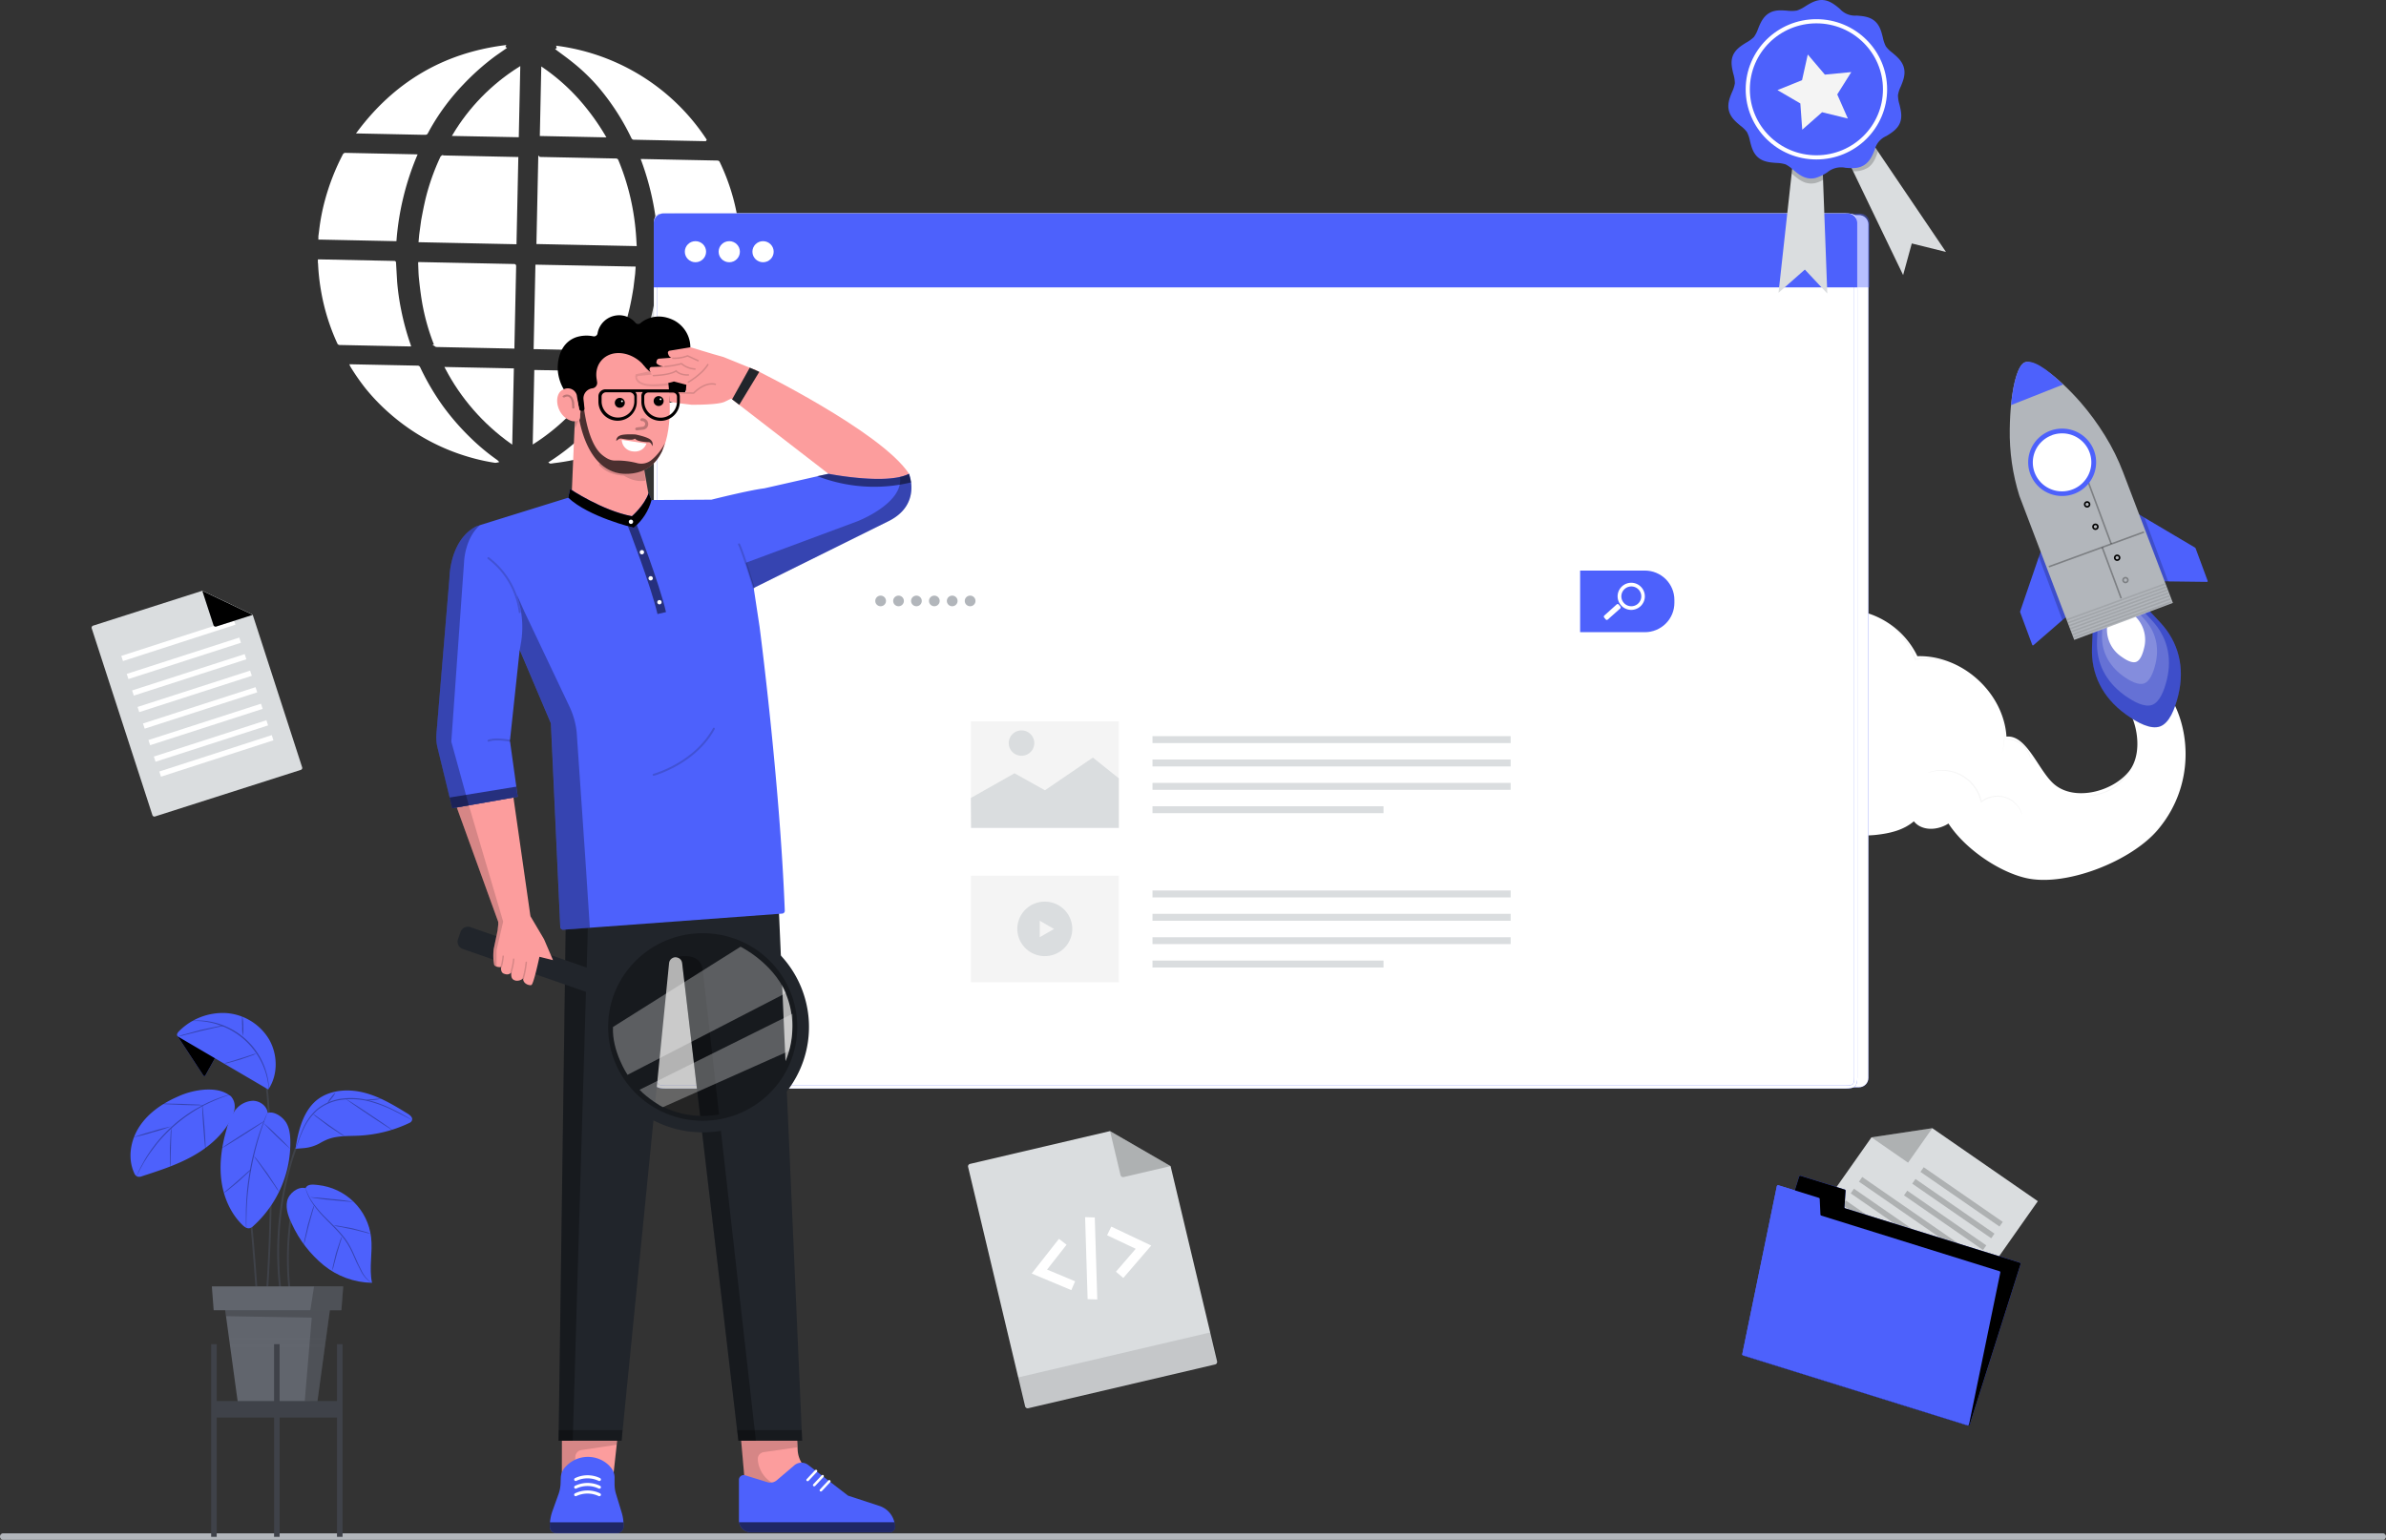 <svg xmlns="http://www.w3.org/2000/svg" xmlns:xlink="http://www.w3.org/1999/xlink" width="1434.454" height="925.984" fill="none" xmlns:v="https://vecta.io/nano"><rect width="100%" height="100%" fill="#333333" stroke="none"/><style><![CDATA[.B{fill:#000}.C{fill:#4d61fc}.D{opacity:.3}.E{fill:#fff}.F{opacity:.2}.G{fill:#dadddf}.H{fill:#fc9d9d}.I{opacity:.15}.J{stroke:#fff}.K{stroke-miterlimit:10}.L{stroke-width:1.312}.M{stroke:#000}.N{fill:#f4f4f4}.O{fill:#b2b6bb}.P{fill:#21252b}.Q{stroke-linecap:round}.R{stroke-width:.958}]]></style><path d="M1432.833 925.984H1.62c-.457-.091-.867-.336-1.162-.694A1.99 1.99 0 0 1 0 924.024a1.99 1.99 0 0 1 .457-1.268 2.02 2.02 0 0 1 1.162-.693h1431.213c.461.091.87.336 1.16.693a1.95 1.95 0 0 1 .461 1.268 1.95 1.95 0 0 1-.461 1.267 1.98 1.98 0 0 1-1.16.694z" class="O"/><g class="E"><path d="M250.092 93.471a164.22 164.22 0 0 0-12.362 50.885h-.659l-44.439-.928h-.567v-1.307l.448-3.464c.696-6 1.833-11.942 3.4-17.776A136.61 136.61 0 0 1 206.68 93.21c.087-.216.245-.395.449-.51a1.03 1.03 0 0 1 .671-.118l41.526.863zm-3.796 114.187h-.725l-41.223-.85a.96.96 0 0 1-.622-.156.95.95 0 0 1-.38-.511 126.15 126.15 0 0 1-9.752-31.684 127.16 127.16 0 0 1-1.726-15.973 4.37 4.37 0 0 0-.105-.536v-1.307h.685l44.188.915c.817 0 .778 0 .817.837l.646 10.927a142.3 142.3 0 0 0 2.438 17.188 155.36 155.36 0 0 0 5.548 20.495c.132.183.132.392.211.654z" class="J L"/><path d="M422.457 224.506l-.369.614c-3.673 5.317-7.757 10.343-12.217 15.032a116.55 116.55 0 0 1-17.752 15.567c-12.43 8.938-26.413 15.532-41.25 19.449-5.768 1.501-11.633 2.605-17.554 3.307l-1.726.261h-1.015l-.949-.64 1.12-.758c12.977-8.373 24.4-18.907 33.764-31.135 5.29-6.907 9.968-14.254 13.983-21.959.076-.209.223-.386.415-.499s.418-.159.639-.128l42.172.889z"/><path d="M382.09 147.324l-58.922-1.216 1.081-51.068a5.98 5.98 0 0 1 .685 0l45.322.928c.2-.022.402.028.569.14s.287.281.34.474a141.32 141.32 0 0 1 8.751 30.128 149.78 149.78 0 0 1 1.924 16.247l.25 4.366zm-.632 13.631l-.25 3.594-1.041 8.509c-.633 3.921-1.318 7.843-2.188 11.659a139.28 139.28 0 0 1-8.171 24.835.96.96 0 0 1-.403.576c-.203.134-.449.191-.691.156l-46.389-.98h-.843l1.054-49.486zm-70.507-65.89l-1.081 51.146-57.538-1.203.343-3.817 1.16-8.548c.791-4.326 1.634-8.64 2.636-12.914 2.113-8.602 5.074-16.978 8.843-25.005.068-.2.207-.371.39-.481a.92.92 0 0 1 .611-.12l43.872.928zm-1.304 65.067l-1.028 48.088v.732h-.778l-45.203-.928c-.223.022-.447-.035-.63-.162a.92.92 0 0 1-.372-.531 129.73 129.73 0 0 1-7.288-25.933c-.764-4.562-1.318-9.15-1.805-13.764-.329-2.993-.343-6.039-.488-9.058v-.314a5.75 5.75 0 0 1 .672 0l56.181 1.15c.567-.013.751.118.738.719zm134.937-11.137l-48.287-1.006a165.77 165.77 0 0 0-10.174-51.695h.751l44.254.902c.223-.021.445.031.634.149a1 1 0 0 1 .407.505 125.39 125.39 0 0 1 10.411 32.259c1.049 5.955 1.705 11.972 1.964 18.012.066.274.039.549.039.876z" class="J L"/></g><path d="M444.347 161.87l-.237 3.346c-1.295 14.365-5.132 28.39-11.334 41.435-.685 1.477-1.436 2.928-2.135 4.392-.054.142-.156.264-.286.344a.7.7 0 0 1-.439.101l-44.373-.941h-.474l1.674-4.483a152.41 152.41 0 0 0 6.471-23.201 150.34 150.34 0 0 0 2.438-17.332l.316-4.104c0-.379.132-.549.527-.51a2.41 2.41 0 0 0 .435 0z" class="G"/><g class="E"><path d="M424.131 84.045l-.105.183h-.606l-42.238-.863a.97.97 0 0 1-1.002-.614 143.53 143.53 0 0 0-20.322-31.253 116.33 116.33 0 0 0-15.815-15.032c-2.833-2.261-5.772-4.379-8.672-6.535l-.488-.379.593-.379c-.066-.274-.145-.549-.25-.915 17.99 2.418 35.243 8.653 50.585 18.28s28.411 22.419 38.319 37.507zm-125.199 193.45c-.401.102-.812.158-1.226.17a117.15 117.15 0 0 1-13.719-2.941 124.47 124.47 0 0 1-48.959-26.312c-5.351-4.626-10.277-9.713-14.721-15.201a129.7 129.7 0 0 1-9.093-13.071l-.185-.405h.698l39.325.797a.98.98 0 0 1 .975.653 150.15 150.15 0 0 0 13.956 23.698 148.34 148.34 0 0 0 16.553 18.953 130.08 130.08 0 0 0 16.025 13.332c.132.098.256.207.369.327zm4.718-248.673l-6.049 4.222a146.65 146.65 0 0 0-19.425 17.188c-8.055 8.371-14.979 17.741-20.598 27.88-.343.64-.672 1.307-1.054 1.921a.92.92 0 0 1-.273.246c-.105.063-.224.105-.347.12h-2.148l-38.442-.797c22.048-29.54 51.199-46.977 87.915-51.722l-.264.484z" class="J L"/><path d="M362.902 223.305a137.08 137.08 0 0 1-20.005 25.71c-6.783 6.969-14.379 13.113-22.628 18.299l.949-44.82z"/><path d="M308.263 222.179l-.936 43.957c-16.39-11.672-29.773-27.015-39.062-44.781z" class="J L"/><path d="M364.563 82.61l-40.024-.823.883-41.827c8.1 5.469 15.506 11.885 22.061 19.11a140.86 140.86 0 0 1 17.08 23.541z"/><path d="M312.111 40.94l-.87 40.912-38.429-.745c9.743-16.26 23.205-30.02 39.299-40.167z" class="J L"/><path d="M1297.197 499.087c24.012-28.364 19.333-65.812 4.099-84.961l-30.061 2.614c12.836 9.32 18.608 34.468 8.843 46.911s-32.538 18.299-44.808 8.195c-9.634-7.843-16.566-30.155-28.993-28.874-1.634-26.442-26.845-49.225-53.545-48.362-3.242-6.738-7.973-12.662-13.838-17.328a50.09 50.09 0 0 0-20.071-9.62 50.25 50.25 0 0 0-22.285.008c-7.327 1.669-14.194 4.963-20.058 9.635l-1.318 99.849s17.804 28.586 52.451 24.926c9.12-.967 16.895-3.019 22.997-8.182.87 1.097 1.937 2.019 3.15 2.719 4.758 2.719 10.886 2.117 15.814-.34.619-.327 1.239-.68 1.832-1.046 9.897 15.215 30.311 29.096 46.785 32.821 23.998 5.385 63.205-10.287 79.007-28.965z"/></g><path opacity=".04" d="M1203.76 452.764a1.26 1.26 0 0 1 0-.444l.25-1.307.356-2.078.329-2.849c.514-6.092-.185-12.224-2.043-18.051-1.265-4.023-3.084-7.85-5.416-11.372-2.636-4.056-5.957-7.632-9.818-10.574a47.19 47.19 0 0 0-31.181-9.659c-1.621 0-3.202.301-4.692.497h-.29l-.092-.261c-3.506-10.008-10.411-18.502-19.518-24.037a48.49 48.49 0 0 0-6.326-3.189 53.99 53.99 0 0 0-6.352-2.065 48.23 48.23 0 0 0-11.861-1.699 39.1 39.1 0 0 0-16.829 3.307 23.18 23.18 0 0 0-2.438 1.176c-.593.285-1.173.603-1.726.954l-1.054.614c-.119.081-.237.146-.369.196 0 0 .105-.091.329-.248l1.015-.68c.554-.371 1.12-.711 1.713-1.02.791-.452 1.595-.863 2.425-1.229 5.298-2.449 11.097-3.661 16.948-3.542a48.45 48.45 0 0 1 11.966 1.634c2.188.554 4.336 1.24 6.431 2.052a48.32 48.32 0 0 1 6.418 3.215c9.265 5.58 16.289 14.185 19.86 24.338l-.382-.222a47.36 47.36 0 0 1 19.175.899 47.16 47.16 0 0 1 17.198 8.433c3.901 3.002 7.248 6.645 9.91 10.77 2.333 3.571 4.151 7.453 5.39 11.529a45.85 45.85 0 0 1 1.845 18.221c-.079 1.085-.264 2.039-.395 2.863-.105.695-.237 1.386-.422 2.065l-.316 1.307a2.66 2.66 0 0 1-.04.457zm16.79 3.201c-.132 0-.303-1.137-1.081-2.81a14.15 14.15 0 0 0-1.7-2.732 15.81 15.81 0 0 0-2.82-2.758c-1.067-.778-2.214-1.427-3.44-1.934-1.002-.401-2.056-.686-3.123-.85-1.832-.288-3.005-.144-3.018-.274a2.36 2.36 0 0 1 .817-.183 9.67 9.67 0 0 1 2.267 0 12.96 12.96 0 0 1 3.282.745 15.64 15.64 0 0 1 3.637 1.987 15.95 15.95 0 0 1 2.913 2.915 13.18 13.18 0 0 1 1.634 2.928 8.88 8.88 0 0 1 .593 2.17c.066.497.092.784.04.797zm-4.837 34.051s-.264-.784-.909-2.131a15.84 15.84 0 0 0-3.822-4.993 14.91 14.91 0 0 0-8.553-3.738c-3.967-.361-7.934.799-11.07 3.242l-.422.34-.119-.523a22.16 22.16 0 0 0-1.766-5.045c-1.99-4.154-5.127-7.661-9.054-10.117a24.37 24.37 0 0 0-10.648-3.477 26.12 26.12 0 0 0-7.604.471c-1.779.405-2.728.758-2.741.693a2.47 2.47 0 0 1 .672-.301 16.25 16.25 0 0 1 2.003-.64 24.47 24.47 0 0 1 9.594-.505c3.202.467 6.286 1.562 9.054 3.223 4.059 2.489 7.301 6.082 9.344 10.352a23.67 23.67 0 0 1 1.805 5.228l-.54-.196a16.17 16.17 0 0 1 11.545-3.307c3.282.325 6.379 1.701 8.803 3.921a15.22 15.22 0 0 1 3.743 5.228 10.25 10.25 0 0 1 .567 1.634 1.77 1.77 0 0 1 .119.64zm95.045-14.835a5.42 5.42 0 0 1-.264 1.02l-.936 2.889c-1.305 3.486-2.926 6.847-4.85 10.038-2.886 4.736-6.326 9.121-10.24 13.071-2.293 2.319-4.731 4.502-7.288 6.535a92.05 92.05 0 0 1-8.54 6.156 109.39 109.39 0 0 1-33.922 14.469c-3.637.869-7.354 1.416-11.097 1.634h-3.057a6.29 6.29 0 0 1-1.067-.091 6.33 6.33 0 0 1 1.067 0c.698 0 1.726 0 3.031-.131a70.21 70.21 0 0 0 11.017-1.843 112.56 112.56 0 0 0 33.645-14.561 96.23 96.23 0 0 0 8.5-6.117 85.85 85.85 0 0 0 7.261-6.535c3.901-3.882 7.341-8.188 10.266-12.836a66.34 66.34 0 0 0 5.021-9.882c.488-1.229.791-2.196 1.054-2.836a6.75 6.75 0 0 1 .395-.98zm-27.122-24.169c.066.582.066 1.17 0 1.751-.145 1.58-.435 3.146-.843 4.679-1.384 5.113-4.178 9.746-8.065 13.379a28.87 28.87 0 0 1-13.93 7.207 25.22 25.22 0 0 1-4.758.575 7.58 7.58 0 0 1-1.753-.078 59.45 59.45 0 0 0 6.405-.954 29.72 29.72 0 0 0 13.574-7.236c3.795-3.559 6.576-8.053 8.052-13.024.567-2.07 1.015-4.175 1.318-6.3z" class="B"/><use xlink:href="#B" class="C"/><use xlink:href="#B" opacity=".6" class="E"/><g class="C"><path opacity=".4" d="M406.036 128.422h712.22a5.65 5.65 0 0 1 3.993 1.643c1.068 1.051 1.66 2.477 1.66 3.964v38.807H400.409v-38.807c0-1.482.592-2.904 1.646-3.955s2.487-1.644 3.981-1.652z"/><use xlink:href="#C"/></g><use xlink:href="#C" opacity=".8" class="E"/><use xlink:href="#D" class="C"/><use xlink:href="#D" opacity=".6" class="E"/><path d="M398.682 128.422h712.22a5.65 5.65 0 0 1 3.993 1.643c1.068 1.051 1.66 2.477 1.66 3.964v38.807H393.042v-38.807a5.59 5.59 0 0 1 1.651-3.96 5.68 5.68 0 0 1 3.989-1.647z" class="C"/><g class="E"><use xlink:href="#E"/><use xlink:href="#E" x="20.322"/><use xlink:href="#E" x="40.63"/><path d="M988.88 343.111H520.823c-9.804 0-17.752 7.883-17.752 17.606v1.856c0 9.725 7.948 17.607 17.752 17.607H988.88c9.805 0 17.752-7.882 17.752-17.607v-1.856c0-9.723-7.947-17.606-17.752-17.606z"/></g><path d="M988.88 343.111h-38.917v37.056h38.917c4.705 0 9.225-1.855 12.546-5.156 3.334-3.302 5.206-7.78 5.206-12.45v-1.843c0-4.669-1.871-9.147-5.206-12.45-3.321-3.302-7.841-5.156-12.546-5.156z" class="C"/><path d="M964.46 371.423c-.082-.091-.145-.197-.184-.312a.94.94 0 0 1-.047-.361.94.94 0 0 1 .097-.349.93.93 0 0 1 .227-.285l7.393-6.653a.83.83 0 0 1 .624-.222c.113.008.225.038.327.09a.83.83 0 0 1 .262.21l.936 1.111a.91.91 0 0 1 .187.311c.041.115.058.238.051.359a.97.97 0 0 1-.094.35c-.055.108-.13.207-.224.286l-7.446 6.627a.83.83 0 0 1-.626.21.87.87 0 0 1-.324-.091.85.85 0 0 1-.262-.21zm16.262-20.976a8.37 8.37 0 0 1 2.636.444 8.2 8.2 0 0 1 4.362 3.541c.988 1.653 1.357 3.6 1.054 5.498-.316 1.898-1.305 3.623-2.768 4.875a8.31 8.31 0 0 1-5.285 1.967c-.897-.008-1.787-.158-2.636-.444-1.846-.621-3.409-1.872-4.412-3.529a8.1 8.1 0 0 1-1.063-5.521 8.14 8.14 0 0 1 2.791-4.892 8.26 8.26 0 0 1 5.32-1.938zm0 2.209c-1.415.008-2.781.511-3.859 1.421a5.95 5.95 0 0 0-2.031 3.55c-.235 1.383.03 2.805.749 4.014a6.01 6.01 0 0 0 3.177 2.596 6.42 6.42 0 0 0 1.964.327c1.252.001 2.465-.384 3.492-1.103a5.98 5.98 0 0 0 2.188-2.91 5.69 5.69 0 0 0 .316-2.302c-.04-.78-.25-1.544-.593-2.247a6.04 6.04 0 0 0-1.41-1.85 5.98 5.98 0 0 0-2.029-1.17h0c-.633-.22-1.292-.331-1.964-.327z" class="E"/><g class="O"><use xlink:href="#F"/><use xlink:href="#F" x="10.767"/><use xlink:href="#F" x="21.521"/><use xlink:href="#F" x="32.288"/><use xlink:href="#F" x="43.042"/><use xlink:href="#F" x="53.809"/></g><g class="E"><use xlink:href="#G"/><use xlink:href="#H"/><use xlink:href="#H" x="55.654"/><use xlink:href="#G" x="166.962"/><path d="M833.555 259.184h-.013c-7.045 0-12.757 5.665-12.757 12.653v31.109c0 6.988 5.712 12.653 12.757 12.653h.013c7.045 0 12.757-5.665 12.757-12.653v-31.109c0-6.988-5.712-12.653-12.757-12.653zm48.722 19.255h-5.008c-7.045 0-12.757 5.665-12.757 12.653v11.842c0 6.988 5.712 12.653 12.757 12.653h5.008c7.045 0 12.757-5.665 12.757-12.653v-11.842c0-6.988-5.712-12.653-12.757-12.653z"/><use xlink:href="#I"/></g><path d="M908.2 442.688H692.872v4.157H908.2zm0 14.051H692.872v4.157H908.2zm0 14.051H692.872v4.157H908.2zm-76.437 14.052H692.872v4.157h138.891z" class="G"/><path d="M672.629 433.811h-88.943v64.047h88.943z" class="N"/><path d="M583.686 479.847l26.239-14.834 18.305 10.221 28.796-19.673 15.604 12.484v29.815h-88.785zm38.126-32.991c0 1.508-.451 2.981-1.295 4.235a7.67 7.67 0 0 1-3.45 2.806 7.74 7.74 0 0 1-4.441.431 7.7 7.7 0 0 1-3.934-2.089 7.6 7.6 0 0 1-2.099-3.906 7.56 7.56 0 0 1 .443-4.404 7.63 7.63 0 0 1 2.835-3.417 7.72 7.72 0 0 1 4.273-1.278c2.036.004 3.987.808 5.424 2.236a7.59 7.59 0 0 1 2.246 5.384z" class="G"/><use xlink:href="#I" y="92.803" class="E"/><path d="M908.2 535.491H692.872v4.157H908.2zm0 14.051H692.872v4.157H908.2zm0 14.052H692.872v4.157H908.2zm-76.437 14.051H692.872v4.157h138.891z" class="G"/><path d="M672.629 526.615h-88.943v64.047h88.943z" class="N"/><path d="M644.2 562.385c2.119-8.805-3.358-17.647-12.236-19.749s-17.793 3.33-19.912 12.135 3.358 17.647 12.235 19.75 17.793-3.332 19.913-12.136z" class="G"/><path d="M633.712 558.64l-4.309 2.47-4.323 2.47v-4.941-4.941l4.323 2.47z" class="N"/><use xlink:href="#J" class="C"/><use xlink:href="#J" class="B F"/><path d="M1063.182 771.995l85.438 59.12 76.516-108.776-63.429-43.892-36.584 5.503z" class="G"/><path d="M1161.706 678.446l-36.584 5.503 21.995 15.228z" class="B F"/><path d="M1204.05 734.783l-47.509-32.868-1.964 2.798 47.509 32.867zm-4.969 7.069l-47.496-32.868-1.964 2.798 47.496 32.868zm-4.928 7.043l-47.509-32.868-1.964 2.798 47.496 32.867zm-4.982 7.054l-69.597-48.154-1.964 2.798 69.597 48.153zm-4.968 7.045l-69.597-48.153-1.964 2.797 69.597 48.154zm-4.942 7.036l-69.597-48.153-1.964 2.797 69.597 48.154zm-4.969 7.069l-69.597-48.153-1.977 2.797 69.597 48.154zm-4.942 7.043l-69.597-48.154-1.977 2.798 69.597 48.153zm-4.968 7.039l-69.597-48.154-1.964 2.798 69.597 48.153zm-4.969 7.066l-69.597-48.154-1.964 2.798 69.584 48.154zm-4.955 7.047l-69.597-48.154-1.964 2.798 69.597 48.153zm-4.968 7.045l-69.597-48.153-1.964 2.797 69.597 48.154z" class="F B"/><use xlink:href="#K" class="C"/><path d="M730.537 820.527l-112.349 26.325c-.407.094-.836.024-1.191-.194a1.57 1.57 0 0 1-.706-.97l-34.265-143.911a1.54 1.54 0 0 1-.026-.606 1.55 1.55 0 0 1 .212-.569 1.54 1.54 0 0 1 .416-.443c.167-.12.357-.205.557-.251l84.173-19.724 36.387 21.044 27.965 117.416a1.56 1.56 0 0 1-.195 1.182c-.22.353-.572.604-.978.701z" class="G"/><g class="B"><path d="M667.358 680.185l36.387 21.044-28.189 6.601c-.407.094-.836.025-1.191-.193s-.609-.566-.706-.97z" class="F"/><path opacity=".1" d="M611.774 828.389l116.343-27.257 4.292 18.026c.076.32.021.657-.153.939s-.455.48-.778.555l-113.907 26.686c-.159.036-.326.044-.488.017a1.25 1.25 0 0 1-.459-.17c-.14-.085-.261-.197-.357-.329a1.25 1.25 0 0 1-.203-.442z"/></g><path d="M659.688 781.445l-5.812-.196-1.516-49.316 5.812.196zm-15.604-5.621l-23.827-9.986 16.381-20.861 4.586 3.542-11.729 14.94 16.856 7.045zm31.247-7.319l-4.428-3.751 11.887-13.791-17.211-8.142 2.504-5.202 24.051 11.383z" class="E"/><use xlink:href="#J" class="C"/><use xlink:href="#J" class="B F"/><use xlink:href="#K" class="C"/><path d="M337.876 849.989l34.976-.105-5.469 49.669h-29.599z" class="H"/><path d="M337.876 899.856l.105-35.187 33.355-.105-.514 4.222-21.284 3.215c-.974.129-1.871.592-2.538 1.307a4.17 4.17 0 0 0-1.112 2.614l-.712 15.28z" class="B I"/><path d="M337.151 888.496l-.105 2.915c-.03 2.469-.476 4.916-1.318 7.241l-3.651 10.156c-1.004 2.875-1.516 5.898-1.516 8.94v.51c.017.495.133.983.341 1.433a3.74 3.74 0 0 0 .874 1.192c.368.336.8.595 1.269.765a3.82 3.82 0 0 0 1.469.218h36.387a3.86 3.86 0 0 0 2.72-1.002 3.79 3.79 0 0 0 1.234-2.605v-1.307c-.003-2.63-.411-5.244-1.212-7.751l-3.15-10.352a20.47 20.47 0 0 1-1.015-6.535v-3.817a9.38 9.38 0 0 0-2.636-6.444l-.501-.601c-3.342-3.373-7.894-5.298-12.662-5.354a18.13 18.13 0 0 0-12.786 5.053l-.909.902c-1.692 1.741-2.698 4.029-2.833 6.444z" class="C"/><path opacity=".6" d="M330.561 915.436h44.188c.087.499.123 1.008.105 1.516v1.307c-.017.495-.133.983-.341 1.433a3.74 3.74 0 0 1-.874 1.192c-.368.336-.8.595-1.269.763a3.8 3.8 0 0 1-1.469.22h-36.387c-1.004.032-1.981-.328-2.72-1.003a3.79 3.79 0 0 1-1.234-2.605z" class="B"/><path d="M361.202 890.105c.09-.218.099-.46.024-.684a.98.98 0 0 0-.432-.532 17.24 17.24 0 0 0-15.103 0 .91.91 0 0 0-.46.519c-.078.228-.062.475.045.69a.91.91 0 0 0 1.219.412 15.69 15.69 0 0 1 13.39 0c.119.074.257.105.395.091a1.12 1.12 0 0 0 .526-.129c.162-.087.298-.214.397-.367zm0 4.625a.97.97 0 0 0 .024-.683c-.075-.222-.228-.412-.432-.532a17.24 17.24 0 0 0-15.102 0 .91.91 0 0 0-.286.213.89.89 0 0 0-.179.308.87.87 0 0 0-.042.353.88.88 0 0 0 .099.341.86.86 0 0 0 .212.283.85.85 0 0 0 .308.176c.113.036.233.049.353.038a.9.9 0 0 0 .339-.105 15.69 15.69 0 0 1 13.39 0c.092.105.303.105.395.105a1.12 1.12 0 0 0 .526-.13c.161-.086.298-.213.397-.367zm0 4.524c.09-.218.099-.46.024-.684a.98.98 0 0 0-.432-.532 17.24 17.24 0 0 0-15.103 0 .91.91 0 0 0-.46.519c-.078.227-.062.474.045.69a.91.91 0 0 0 .523.456.92.92 0 0 0 .696-.044c2.091-.987 4.378-1.498 6.695-1.498a15.69 15.69 0 0 1 6.695 1.498.63.63 0 0 0 .395.091 1.12 1.12 0 0 0 .526-.13c.161-.086.298-.214.397-.367z" class="E"/><path d="M444.334 852.289l34.344-.091.87 19.606c.109 2.527.799 4.996 2.014 7.219a16.69 16.69 0 0 0 4.997 5.617l25.185 17.842-63.126-1.543z" class="H"/><path d="M466.896 893.046l9.054 3.568-27.53 2.993-3.018-33.187h33.659l.198 3.921-20.137 2.902c-1.045.152-1.991.697-2.644 1.521a4.07 4.07 0 0 0-.862 2.91v.392c.302 3.286 1.517 6.426 3.508 9.069s4.681 4.69 7.773 5.911z" class="B I"/><path d="M447.931 887.164l13.429 4.143c.962.295 1.983.345 2.969.144a5.99 5.99 0 0 0 2.671-1.294l10.543-8.98c1.156-.989 2.623-1.55 4.149-1.586s3.018.455 4.22 1.389l23.933 18.43 18.872 6.183c2.714.901 5.073 2.622 6.749 4.923s2.583 5.062 2.595 7.9c-.004.793-.323 1.552-.888 2.112a3.04 3.04 0 0 1-2.13.881h-83.606a7.3 7.3 0 0 1-2.758-.536 7.21 7.21 0 0 1-2.338-1.546c-.668-.664-1.198-1.452-1.559-2.319s-.544-1.797-.54-2.736v-24.416a2.84 2.84 0 0 1 .318-1.264 2.86 2.86 0 0 1 .853-.992c.357-.261.771-.437 1.208-.512s.886-.05 1.311.076z" class="C"/><path opacity=".6" d="M444.334 915.423h93.385c.279.972.413 1.981.395 2.993-.004.792-.323 1.552-.888 2.112a3.04 3.04 0 0 1-2.13.881h-83.659a7.23 7.23 0 0 1-4.659-1.702c-1.301-1.097-2.167-2.614-2.445-4.285z" class="B"/><path d="M486.071 890.535l5.047-5.398c.141-.14.221-.331.221-.529a.75.75 0 0 0-.221-.529.76.76 0 0 0-1.067 0l-5.061 5.398a.75.75 0 0 0-.217.529.76.76 0 0 0 .705.726 1.33 1.33 0 0 0 .593-.196zm3.953 3.083l5.061-5.398a.75.75 0 0 0 0-1.059.76.76 0 0 0-1.067 0l-5.061 5.398c-.14.142-.217.332-.217.529a.75.75 0 0 0 .217.529c.13.127.306.197.488.196a1.32 1.32 0 0 0 .58-.196zm4.02 3.112l5.061-5.411a.75.75 0 0 0 .217-.528.76.76 0 0 0-.217-.531.78.78 0 0 0-1.08 0l-5.047 5.398a.77.77 0 0 0-.219.537c0 .2.079.391.219.535.136.117.308.183.488.184.21.011.415-.055.58-.184z" class="E"/><path d="M466.566 508.956l15.696 357.411h-38.363l-33.804-287.259c-.113-.958-.58-1.842-1.309-2.481s-1.671-.989-2.645-.983a3.97 3.97 0 0 0-2.628 1.034c-.717.654-1.166 1.546-1.26 2.508l-28.545 287.181h-37.876l4.81-347.856z" class="P"/><path d="M354.613 517.452L344.32 866.367h-8.513l4.81-347.856zm51.595 58.219a3.97 3.97 0 0 1 2.644.982 3.91 3.91 0 0 1 1.31 2.482L443.9 866.368h10.543L422.457 583.03c-1.595-11.437-16.249-7.359-16.249-7.359z" class="D B"/><path d="M498.09 284.934l-60.464-46.742 15.498-16.273s76.582 37.396 93.398 63.015l-17.198 12.823zM274.618 485.558l25.461 70.321 18.78-5.215-10.174-71.066z" class="H"/><path d="M390.498 300.697l37.256-.235s22.404-5.647 31.787-6.81l38.548-8.758s35.108 6.941 48.406 0c0 0 7.657 18.639-12.388 28.521l-80.983 40.154 3.519 23.266s12.151 92.503 15.169 170.824a1.66 1.66 0 0 1-.434 1.189c-.295.325-.708.523-1.148.549l-131.577 9.686a1.72 1.72 0 0 1-.669-.086 1.69 1.69 0 0 1-.582-.337 1.7 1.7 0 0 1-.405-.535 1.71 1.71 0 0 1-.162-.65l-5.641-122.5-18.753-44.193-5.865 54.649 4.692 33.723-39.365 6.888-8.869-36.442c-.669-2.762-.887-5.613-.646-8.444l7.815-93.405s0-23.266 16.421-31.37l57.024-17.724z" class="C"/><g class="B"><path d="M373.709 866.368l.554-6.379h-38.311l-.145 6.379zm69.531-6.379h38.719l.303 6.379h-38.324z" class="D"/><path d="M401.938 242.191a13.56 13.56 0 0 0 9.02-5.053c2.213-2.805 3.21-6.366 2.775-9.9s-2.268-6.752-5.095-8.946-6.418-3.184-9.982-2.753c-.409 0-1.516-.144-1.318.248 3.914 11.372 1.608 26.638 4.599 26.403z"/></g><path d="M343.648 298.647c0 .68 25.791 17.11 37.349 14.809 5.865-1.163 9.634-12.051 9.502-12.718l-3.163-18.025v-9.346c.54-2.157 3.137-4.196 3.137-7.045.817-13.136 2.319-25.057 2.319-25.057s-43.292-28.756-46.02 4.745l-1.094 4.875z" class="H"/><path d="M360.253 279.784c3.137 3.137 7.077 5.777 14.787 6.248 5.904 3.464 9.594 3.451 12.994 3.046l-1.002-7.398c-3.69 3.921-19.201 4.941-25.764-2.941-.158-.248-.712-.209-.962 0a1.1 1.1 0 0 0-.158.516c-.009.182.026.363.105.529z" class="B I"/><path d="M396.179 200.248s21.824 77.471-14.497 84.203c-31.445 5.803-37.507-43.042-37.507-43.042l-.132-31.788 23.919-10.875z" class="H"/><g class="B"><path d="M387.23 219.867c-4.099-4.836-10.543-8.117-17.053-7.463-7.341.732-12.849 7.019-11.479 15.476l.29 1.869a3.27 3.27 0 0 1-.579 2.422c-.506.702-1.268 1.179-2.123 1.329h0a6.16 6.16 0 0 0-2.296.697 6.1 6.1 0 0 0-1.849 1.518c-.51.622-.891 1.338-1.12 2.107s-.303 1.574-.217 2.371l.593 5.529a1.22 1.22 0 0 1-.297.884c-.212.244-.513.396-.837.423 0 0-1.608.392-1.99-.928l-1.318-5.882 2.978-33.984 27.438-9.542 12.52 8.901z"/><path d="M344.65 248.334s1.977 6.47 3.519 3.49l-2.346 5.817z" class="I"/></g><path d="M388.64 266.714l-14.839-2.209a7.18 7.18 0 0 0 1.794 4.498c1.102 1.251 2.605 2.085 4.255 2.365 7.077 1.203 8.79-4.653 8.79-4.653z" class="E"/><path d="M372.378 239.264a3.01 3.01 0 0 0-1.622.638 2.98 2.98 0 0 0-.991 1.423c-.182.562-.191 1.165-.026 1.731s.494 1.073.948 1.453 1.012.62 1.603.686a3.03 3.03 0 0 0 1.716-.314 2.99 2.99 0 0 0 1.252-1.206c.287-.516.414-1.106.364-1.693a2.97 2.97 0 0 0-1.054-2.025 3.02 3.02 0 0 0-2.188-.694z" class="B"/><path d="M373.989 241.837a.54.54 0 0 0 .496-.578.54.54 0 0 0-.582-.491c-.298.025-.519.284-.494.578a.54.54 0 0 0 .581.491z" class="E"/><path d="M395.968 244.153c1.659 0 3.005-1.335 3.005-2.98s-1.346-2.98-3.005-2.98-3.005 1.333-3.005 2.98 1.346 2.98 3.005 2.98z" class="B"/><path d="M397.181 240.629c.297-.025.519-.282.494-.578s-.285-.515-.582-.49-.518.282-.494.576a.54.54 0 0 0 .582.491z" class="E"/><g class="B"><path opacity=".25" d="M386.69 258.374l-3.809.431c-.223-.01-.439-.084-.619-.214a1.12 1.12 0 0 1-.395-.518 1.17 1.17 0 0 1 .224-.608c.13-.178.308-.316.514-.399l3.809-.444a1.77 1.77 0 0 0 1.119-.65 1.74 1.74 0 0 0 .37-1.233c-.224-.941-1.107-1.686-1.911-1.477a1.19 1.19 0 0 1-.613-.222c-.179-.129-.319-.306-.402-.51-.171-.392.343-.85.738-1.02.915-.099 1.833.15 2.567.699s1.231 1.355 1.386 2.255c.074.452.055.914-.055 1.359a3.38 3.38 0 0 1-.59 1.227c-.278.365-.629.671-1.029.898s-.845.371-1.303.423z"/><path d="M335.319 220.114c.395-8.601 4.362-15.306 11.716-17.528 3.114-.877 6.394-1.003 9.568-.366.286.069.584.078.874.03a2.17 2.17 0 0 0 .813-.316c.248-.158.459-.366.622-.609s.274-.516.327-.804c.478-2.864 1.903-5.487 4.05-7.458s4.896-3.179 7.811-3.43a12.85 12.85 0 0 1 6.003.89 12.75 12.75 0 0 1 4.909 3.541c.188.233.424.422.693.557s.561.212.862.225.601-.037.88-.146a2.12 2.12 0 0 0 .741-.491s8.144-7.581 20.15-1.49c4.05 2.193 7.136 5.798 8.66 10.118s1.378 9.046-.41 13.266c-3.888 9.424-15.643 13.071-23.564 6.797-3.342-2.798-5.478-6.76-5.97-11.071a21.66 21.66 0 0 1 .079-8.98l-3.809.314c-4.507.091-11.65-.157-18.253 1.307.158.118.29.105.435.235l-11.518 4.875s-1.133 31.37-3.057 31.226c-8.395-1.059-13.073-12.914-12.612-20.691z"/><path opacity=".16" d="M312.454 368.667c-.142-.003-.279-.055-.386-.148a.59.59 0 0 1-.194-.362c-.787-6.299-2.836-12.378-6.028-17.881a47.71 47.71 0 0 0-12.554-14.156c-.065-.042-.119-.097-.162-.159s-.072-.135-.088-.209-.016-.152-.001-.226a.6.6 0 0 1 .087-.209c.042-.064.098-.118.161-.161s.136-.072.211-.088a.58.58 0 0 1 .228-.001c.075.014.146.044.211.086 5.236 3.933 9.623 8.869 12.903 14.513s5.385 11.883 6.193 18.348c.009.076.003.152-.018.225s-.055.142-.104.201-.107.11-.174.146a.58.58 0 0 1-.217.068z"/><path d="M338.627 559.083l15.986-1.111-2.636-40.52-5.272-77.014a47.82 47.82 0 0 0-4.349-15.554l-26.951-56.78-4.692-10.457 1.054 3.66c2.397 8.301 2.874 17.031 1.397 25.541l-.685 3.921 18.753 44.193 5.641 122.5a1.69 1.69 0 0 0 .149.64 1.7 1.7 0 0 0 .95.877 1.69 1.69 0 0 0 .654.103zm114.497-205.515l81.01-40.115c20.045-9.882 12.388-28.521 12.388-28.521a22.34 22.34 0 0 1-5.456 1.882h0c2.359 15.816-25.501 26.625-25.501 26.625l-67.212 24.992z" class="D"/><path opacity=".16" d="M453.124 354.157a.61.61 0 0 1-.351-.119.59.59 0 0 1-.216-.299c0-.209-6.458-21.515-8.751-26.063a.6.6 0 0 1-.088-.229c-.013-.082-.008-.166.014-.246a.56.56 0 0 1 .113-.218.59.59 0 0 1 .192-.153c.075-.037.157-.059.24-.061a.59.59 0 0 1 .451.176.6.6 0 0 1 .132.208c2.333 4.64 8.566 25.371 8.83 26.259a.59.59 0 0 1-.395.719zM392.963 466.5a.58.58 0 0 1-.358-.119.56.56 0 0 1-.208-.312.58.58 0 0 1 .062-.434.59.59 0 0 1 .347-.272c.25-.065 24.473-6.732 35.833-27.449a.6.6 0 0 1 .355-.277.61.61 0 0 1 .449.042.62.62 0 0 1 .275.353.61.61 0 0 1-.038.444c-11.624 21.188-36.321 27.972-36.571 28.037zm-99.302-20.481a.58.58 0 0 1-.54-.353.6.6 0 0 1 .001-.448c.059-.144.171-.259.315-.323 4.257-1.791 12.915-.105 13.284 0a.6.6 0 0 1 .456.46.57.57 0 0 1-.253.594.59.59 0 0 1-.212.085.58.58 0 0 1-.228-.003c-.079 0-8.658-1.686-12.586 0a.5.5 0 0 1-.237-.013z"/></g><path opacity=".5" d="M379.679 314.762s14.273 36.912 18.16 53.904" stroke-width="5.25" class="K M"/><path opacity=".1" d="M382.169 225.081s-3.795 9.895 19.768 6.692l-.527-4.13-8.711-4.889z" class="B"/><g class="P"><path d="M443.556 557.763a64.39 64.39 0 0 0-37.06-1.54c-12.234 3.133-23.258 9.794-31.676 19.141s-13.852 20.959-15.616 33.369.221 25.06 5.705 36.35 14.223 20.715 25.107 27.08a64.3 64.3 0 0 0 36.044 8.683c12.616-.703 24.738-5.103 34.834-12.641s17.71-17.874 21.882-29.704a62.89 62.89 0 0 0 3.482-24.484c-.472-8.309-2.588-16.444-6.231-23.942s-8.738-14.211-14.995-19.754-13.556-9.812-21.476-12.559zm-38.891 110.305c-10.069-3.491-18.867-9.865-25.283-18.316s-10.161-18.599-10.762-29.16a53.13 53.13 0 0 1 7.387-30.177c5.416-9.113 13.436-16.429 23.044-21.021s20.376-6.256 30.937-4.779 20.444 6.026 28.399 13.074a53.41 53.41 0 0 1 16.29 26.518 53.07 53.07 0 0 1-1.311 31.026c-4.721 13.39-14.611 24.371-27.495 30.528a54.34 54.34 0 0 1-41.206 2.306z"/><path d="M282.862 557.554l84.846 29.543-4.642 13.11-84.845-29.543c-.581-.203-1.116-.516-1.575-.923s-.832-.901-1.098-1.451a4.63 4.63 0 0 1-.455-1.757 4.6 4.6 0 0 1 .257-1.796l1.535-4.337c.413-1.163 1.273-2.117 2.393-2.651a4.73 4.73 0 0 1 3.582-.196z"/></g><path d="M422.457 673.975c31.406 0 56.866-25.252 56.866-56.401s-25.46-56.401-56.866-56.401-56.866 25.252-56.866 56.401 25.46 56.401 56.866 56.401z" class="B D"/><path d="M368.529 617.575l76.687-48.258s19.043 9.254 27.254 27.867l-95.203 49.16s-9.476-14.182-8.738-28.769zm15.986 37.748l91.895-45.683s.672 13.162-2.24 22.443l-75.593 33.697c-.29.261-9.963-5.843-14.062-10.457z" class="D E"/><path d="M434.924 214.677l-5.522-1.555-14.365-4.313-12.638 2.118c-.303.112-.555.332-.705.617a1.29 1.29 0 0 0-.112.925c.369 1.399 1.318 3.451 4.059 2.51l-9.37.693c-.341.034-.664.17-.924.393s-.443.519-.526.848l-.224.85c-.329 1.307 3.044 2.614 4.454 2.614h.738l-8.316.34c-.194.063-.372.163-.523.298a1.47 1.47 0 0 0-.36.48c-.086.183-.132.38-.136.582s.033.403.109.588c.435 1.059 1.015 2.314 1.423 2.457s-5.878.784-8.289.993c-.121.01-.239.046-.344.107s-.194.146-.26.248-.108.216-.123.336 0 .24.041.354c.514 1.451 2.385 3.987 9.133 3.921 9.423-.105 12.981-1.686 12.981-1.686l7.512 1.987-.369 4.483-10.214-.157.461 5.686c1.502.706 13.179 1.987 13.179 1.987s15.815.235 20.045-1.804 7.367-3.699 7.367-3.699l11.716-15.123z" class="H"/><path d="M413.851 229.8s8.184-4.719 11.69-10.535m-22.852 16.862l14.365.261s6.299-6.862 12.968-5.307m-37.23-5.214s9.845-.196 13.68-2.81c0 0 2.082 2.614 7.38 2.431m-14.102-5.059a58.34 58.34 0 0 0 9.963-1.738 13.93 13.93 0 0 0 8.052 3.228m-13.258-6.496a22.76 22.76 0 0 0 8.869-1.425l6.326 2.902" class="I K M Q" stroke-width=".879"/><path d="M318.424 550.142l8.645 14.639 5.403 12.6-8.158-2.013s-3.492 16.548-4.863 16.992-5.272-.915-4.889-4.091c-.573.558-1.269.98-2.031 1.231a5.32 5.32 0 0 1-2.371.22c-2.451-.51-3.044-2.078-2.768-5.098 0 0-1.16 2.287-4.56.863-2.069-.863-1.555-3.921-1.555-3.921s-3.716.314-4.23-1.595c-.535-3.128-.602-6.317-.198-9.463l2.214-10.587.843-6.836z" class="H"/><path d="M301.278 581.55a31.41 31.41 0 0 0 1.226-6.535m4.771 9.452c.799-2.483 1.317-5.049 1.542-7.646m5.745 11.435a56.5 56.5 0 0 0 1.832-9.555" class="I K M Q" stroke-width=".866"/><g class="B"><path d="M281.866 484.293l20.638 69.903-3.954 17.097v9.96s-1.581.523-1.74-3.398l-.145-5.503.448-2.902 2.636-14.456-25.119-69.433z" class="I"/><path d="M270.203 347.753l-7.841 93.392a26.34 26.34 0 0 0 .646 8.442l8.856 36.442 10.003-1.75-10.543-38.273 7.683-108.147s.369-13.986 9.568-22.103l-1.937.6c-16.434 8.143-16.434 31.398-16.434 31.398z" class="D"/><path d="M404.455 234.127h-12.836-1.779-11.202-14.615a4.26 4.26 0 0 0-2.999 1.22c-.799.784-1.251 1.85-1.257 2.963v3.242c0 3.038 1.216 5.95 3.382 8.097s5.101 3.353 8.163 3.353 5.998-1.206 8.163-3.353 3.382-5.06 3.382-8.097v-3.255c.028-.463-.037-.925-.191-1.363a3.47 3.47 0 0 0-.705-1.186h4.52a3.54 3.54 0 0 0-.709 1.218 3.49 3.49 0 0 0-.174 1.396v3.255c0 3.038 1.216 5.95 3.382 8.097s5.101 3.353 8.163 3.353 5.998-1.206 8.163-3.353 3.382-5.06 3.382-8.097v-3.255c-.05-1.101-.511-2.142-1.293-2.925a4.51 4.51 0 0 0-2.938-1.31zm-23.102 4.3v3.255a9.73 9.73 0 0 1-3.005 6.673 9.89 9.89 0 0 1-13.666 0 9.73 9.73 0 0 1-3.005-6.673v-3.255a2.6 2.6 0 0 1 .77-1.745 2.65 2.65 0 0 1 1.761-.765h14.615c.644.077 1.243.367 1.701.822a2.86 2.86 0 0 1 .829 1.687zm25.646 3.346c-.094 2.527-1.17 4.919-3.006 6.673s-4.283 2.734-6.832 2.734a9.89 9.89 0 0 1-6.833-2.734 9.73 9.73 0 0 1-3.005-6.673v-3.255a2.53 2.53 0 0 1 .743-1.762 2.57 2.57 0 0 1 1.774-.748h1.779 12.836a2.56 2.56 0 0 1 1.776.739c.473.467.743 1.097.754 1.758z"/></g><use xlink:href="#L" class="C"/><g class="B"><use xlink:href="#L" opacity=".5"/><path opacity=".5" d="M270.308 479.597l40.077-6.535.857 6.091-39.378 6.888zm277.413-189.501l-1.226-5.163c-13.297 6.941-48.406 0-48.406 0l-6.748 1.386a94.69 94.69 0 0 0 56.379 3.777z"/></g><g class="E"><use xlink:href="#M"/><use xlink:href="#M" x="6.589" y="18.3"/><use xlink:href="#M" x="11.861" y="33.985"/><use xlink:href="#M" x="17.132" y="48.363"/></g><path d="M440.13 240.14l10.622-19.044 5.733 2.51-12.059 19.842z" class="P"/><path opacity=".7" d="M382.947 278.477a48.29 48.29 0 0 0-13.324-1.529c-2.807 0-5.192-1.451-7.393-3.189-10.583-8.352-11.9-35.801-11.9-35.801l-2.016 14.809c3.334 16.561 12.559 35.54 33.382 31.697 8.026-1.49 13.179-6.444 16.421-13.228l1.674-4.928a31.12 31.12 0 0 1-7.775 10.025 9.69 9.69 0 0 1-4.255 2.226 9.75 9.75 0 0 1-4.812-.082z" class="B"/><path d="M346.745 237.54c-.225-.778-.619-1.495-1.154-2.106a5.57 5.57 0 0 0-1.943-1.425c-.745-.329-1.554-.493-2.368-.478a5.61 5.61 0 0 0-2.35.558c-6.906 2.614-4.52 16.678 5.14 19.162 5.944.732 4.837-2.706 4.046-7.398z" class="H"/><g class="B"><path opacity=".25" d="M338.469 238.073c.47-.365 1.02-.617 1.605-.735a3.89 3.89 0 0 1 1.769.055c.536.17 1.035.443 1.464.804s.783.804 1.04 1.301c.706 1.263 1.015 2.706.883 4.143l.105 1.216c.02.109.014.218-.017.323a.7.7 0 0 1-.162.281c-.076.078-.17.14-.274.176a.7.7 0 0 1-.324.034c-.108-.014-.214-.054-.304-.115s-.165-.144-.217-.24a.68.68 0 0 1-.086-.312.69.69 0 0 1 .067-.316l-.105-1.216a9.2 9.2 0 0 0-.685-3.477 3.54 3.54 0 0 0-1.634-1.49c-.751-.106-1.516.052-2.161.444a.85.85 0 0 1-.521.06c-.175-.035-.335-.124-.455-.256-.369.026-.264-.392.013-.68z"/><path opacity=".7" d="M372.43 262.061c2.254-1.307 9.66-.784 9.66-.784s7.301 1.425 9.12 3.255a3.51 3.51 0 0 1 1.067 1.735c.175.669.148 1.375-.079 2.03 0 0-.738-2.497-2.24-2.392-.751 0-6.589-.274-7.907-1.882-.078-.095-.188-.158-.311-.175a.49.49 0 0 0-.348.084c-1.647 1.189-7.367-.157-8.118-.222-1.16-.091-2.754 1.464-2.754 1.464-.046-.651.113-1.301.456-1.857a3.17 3.17 0 0 1 1.455-1.253z"/></g><path d="M153.544 773.63c-7.499-106.672-15.815-113.717-16.131-113.965l.514-.967c.369.17 9.041 5.437 16.724 114.854zm7.75-.015h-1.107c4.929-77.929-.435-120.422-.488-120.84l1.107-.144c0 .418 5.43 43.003.488 121.05m6.76 2.262c-5.983-48.598 9.225-85.614 9.41-85.98l1.028.418c-.158.366-15.274 37.134-9.331 85.431zm6.247 5.934a174.32 174.32 0 0 1 .395-52.283l1.094.209c-2.744 17.18-2.877 34.672-.395 51.891z" fill="#3f4249"/><path d="M177.688 690.836l4.837-.405a23.95 23.95 0 0 0 9.752-2.954 36.92 36.92 0 0 1 4.547-2.274c5.97-2.379 12.638-1.948 19.07-2.274 10.519-.533 20.824-3.146 30.311-7.686.55-.255 1.009-.671 1.318-1.189.988-1.791-.857-3.398-2.438-4.366-8.144-4.98-16.434-10.012-25.672-12.483s-19.702-2.052-27.583 3.32c-9.225 6.313-12.625 19.28-14.18 30.311" class="C"/><g class="B"><path d="M247.641 673.466a6.16 6.16 0 0 1-.817-.379l-2.293-1.189-8.461-4.287c-4.208-2.051-8.591-3.726-13.1-5.006a43.56 43.56 0 0 0-16.974-1.307c-5.695.616-11.079 2.889-15.472 6.535-3.425 3.157-6.165 6.973-8.052 11.215-1.7 3.595-2.741 6.653-3.506 8.744l-.857 2.418a8.25 8.25 0 0 1-.343.837 4.1 4.1 0 0 1 .211-.876l.751-2.457c.932-3.013 2.045-5.968 3.334-8.849a34.1 34.1 0 0 1 8.065-11.476c4.47-3.776 9.979-6.138 15.815-6.784a43.38 43.38 0 0 1 17.211 1.438c4.547 1.307 8.959 3.035 13.179 5.163 3.598 1.778 6.431 3.372 8.382 4.47l2.227 1.307a3.77 3.77 0 0 1 .764.497" class="D"/><path d="M236.03 679.647c-.092.144-6.418-3.921-14.114-9.058s-13.851-9.437-13.759-9.581 6.418 3.921 14.114 9.058 13.864 9.437 13.759 9.581zm-6.734-18.978a24.64 24.64 0 0 1-9.304.758 32.51 32.51 0 0 1 4.639-.457 32.21 32.21 0 0 1 4.665-.301m-27.675-3.568a12.28 12.28 0 0 1-2.069 3.215c-.738 1.101-1.625 2.094-2.636 2.954a11.87 11.87 0 0 1 2.069-3.215 13.67 13.67 0 0 1 2.636-2.954m5.666 26.234a16.65 16.65 0 0 1-3.044-1.634l-6.932-4.601-6.589-5.019a18.47 18.47 0 0 1-2.636-2.222 16.86 16.86 0 0 1 2.899 1.869l6.734 4.849 6.8 4.745a20.19 20.19 0 0 1 2.794 2.013" class="D"/></g><g fill="#61656d"><path d="M190.774 843.1h-47.839l-8.909-65.106h65.643z"/><path d="M205.231 787.927h-76.766l-1.107-14.339h78.993z"/></g><g class="B"><path d="M135.384 787.928h62.929l-7.538 55.172-7.565-.51 4.217-50.245-51.555-.863z" class="F"/><path d="M188.798 773.693l-2.227 14.234h18.661l1.12-14.339z" class="F"/></g><path opacity=".008" d="M195.229 804.32H138.31v1.098h56.919zm0 4.417H138.31v1.098h56.919z" class="E"/><path d="M138.718 659.154c-4.613-3.464-9.476-4.143-15.248-3.921a46.81 46.81 0 0 0-16.697 4.274c-9.027 3.921-17.515 9.699-22.905 17.881s-7.275 19.005-3.229 27.919c.308.938.962 1.728 1.832 2.209a4.34 4.34 0 0 0 3.018-.235c10.266-3.32 20.612-6.679 30.048-11.881s18.029-12.43 23.102-21.894c1.305-2.231 2.13-4.706 2.425-7.267a8.99 8.99 0 0 0-.402-3.8c-.405-1.223-1.067-2.348-1.944-3.298" class="C"/><g class="B"><path d="M138.811 658.083a3.24 3.24 0 0 1-.751.301l-2.148.732-1.555.523-1.819.693-4.402 1.817-2.517 1.137-2.636 1.307c-1.858.902-3.743 2.065-5.746 3.229a99.71 99.71 0 0 0-12.164 8.954 97.62 97.62 0 0 0-10.543 10.823l-3.954 5.228-1.687 2.444-1.463 2.34c-.962 1.464-1.674 2.876-2.372 4.091l-.936 1.699-.712 1.464-1.002 2.026c-.107.243-.24.476-.395.693.071-.256.163-.506.277-.745l.896-2.078.672-1.49.883-1.738 2.293-4.157 1.436-2.366 1.674-2.483c1.133-1.738 2.53-3.464 3.954-5.32a87.96 87.96 0 0 1 22.799-19.894l5.812-3.202 2.702-1.307 2.557-1.111c1.608-.745 3.137-1.229 4.441-1.725l1.858-.654 1.568-.471 2.201-.614c.252-.088.513-.149.778-.183m-35.977 19.353a106.26 106.26 0 0 1-11.202 3.581 105.13 105.13 0 0 1-11.386 2.967 112.14 112.14 0 0 1 11.202-3.581c3.739-1.193 7.54-2.183 11.386-2.967" class="D"/><path d="M102.371 701.974a17.48 17.48 0 0 1-.25-3.464v-8.365l.448-8.352c.041-1.157.186-2.307.435-3.438.105 1.152.105 2.311 0 3.464l-.25 8.352-.211 8.339a20.18 20.18 0 0 1-.211 3.464m21.218-10.759c-.185 0-.751-6-1.318-13.424s-.791-13.45-.619-13.463.738 6 1.318 13.424.791 13.45.619 13.463z" class="D"/><path d="M97.192 663.743a19.91 19.91 0 0 1 3.585-.105l8.645.196 8.632.366c1.203.005 2.404.123 3.585.353a21.75 21.75 0 0 1-3.585.105c-2.214 0-5.272-.078-8.658-.196l-8.632-.379a19.61 19.61 0 0 1-3.571-.34" class="D"/></g><use xlink:href="#N" class="C"/><use xlink:href="#N" class="B F"/><path d="M161.294 655.168l-53.532-31.37c-.553-.327-1.147-.693-1.318-1.307s.382-1.542.949-2.131c3.681-3.789 8.142-6.746 13.08-8.67s10.235-2.77 15.531-2.48a32.92 32.92 0 0 1 14.929 4.828c4.507 2.788 8.262 6.622 10.941 11.17 5.166 9.15 5.337 21.266-.593 29.959" class="C"/><g class="B"><path d="M115.471 613.837a2.62 2.62 0 0 1 .698-.091l2.03-.091a39.88 39.88 0 0 1 7.433.575 43.5 43.5 0 0 1 21.911 10.529c6.14 5.512 10.56 12.654 12.736 20.58a39.22 39.22 0 0 1 1.318 7.267c.092.876 0 1.098.079 1.555-.042.41-.183.804-.409 1.15.157-.863.183-1.744.079-2.614a46 46 0 0 0-1.516-7.176c-2.678-8.956-8.154-16.838-15.638-22.508s-16.591-8.839-26.007-9.045h-2.728" class="D"/><path d="M154.045 633.548a12.53 12.53 0 0 1-2.702 1.216l-6.761 2.353-6.879 1.948a13.19 13.19 0 0 1-2.926.549 14.08 14.08 0 0 1 2.794-.98l6.827-2.117 6.8-2.17a13.78 13.78 0 0 1 2.847-.797m-8.421-22.47a22.34 22.34 0 0 1 .633 5.921c.152 1.988.041 3.988-.329 5.947-.266-1.962-.372-3.942-.316-5.921-.163-1.979-.163-3.968 0-5.947m-38.325 12.167a21.89 21.89 0 0 1 3.888-1.307l9.607-2.614 9.726-2.039a25.74 25.74 0 0 1 4.085-.549 28.16 28.16 0 0 1-3.954.993l-9.673 2.209-9.62 2.405a32.12 32.12 0 0 1-4.02.928" class="D"/></g><path d="M183.658 714.509c-4.613-1.216-10.095 3.242-11.057 7.843s.804 9.372 2.86 13.646c4.381 9.586 10.896 18.064 19.056 24.795 8.227 6.708 18.502 10.458 29.151 10.64-1.95-8.967.514-18.299-.567-27.449-.95-8.043-4.626-15.526-10.424-21.226s-13.378-9.276-21.495-10.144c-2.939-.314-6.352-.771-7.525 1.921" class="C"/><g class="B"><path d="M223.669 771.393a2.41 2.41 0 0 1-.659-.301c-.608-.335-1.185-.719-1.726-1.15a18.04 18.04 0 0 1-4.547-6.026l-2.359-4.653-2.425-5.437a53.68 53.68 0 0 0-3.044-5.817 45.75 45.75 0 0 0-4.204-5.66c-3.15-3.673-6.589-6.849-9.476-9.895-2.656-2.652-5.072-5.53-7.222-8.601a31.09 31.09 0 0 1-3.532-6.679c-.241-.643-.448-1.297-.619-1.961-.072-.23-.121-.467-.145-.706.066 0 .329.928 1.002 2.614.982 2.302 2.21 4.492 3.664 6.535a70.68 70.68 0 0 0 7.275 8.444c2.952 3.006 6.365 6.183 9.541 9.895a43.81 43.81 0 0 1 4.244 5.738 52.39 52.39 0 0 1 3.057 5.895l2.425 5.464c.764 1.725 1.568 3.242 2.28 4.666a18.53 18.53 0 0 0 4.296 6.052c1.318 1.15 2.267 1.582 2.227 1.634m-23.894-7.502a14.29 14.29 0 0 1 .422-3.085l1.753-7.28 2.346-7.124a12.96 12.96 0 0 1 1.252-2.836 15.08 15.08 0 0 1-.83 2.98l-2.148 7.15-1.924 7.215c-.196 1.018-.488 2.016-.87 2.98" class="D"/><path d="M222.799 741.904a18.15 18.15 0 0 1-3.255-.745l-7.775-1.895-7.907-1.595a19.47 19.47 0 0 1-3.255-.706 15.46 15.46 0 0 1 3.334.261l7.907 1.412 7.762 2.091c1.081.28 2.128.674 3.123 1.176m-40.011 6.407a18.68 18.68 0 0 1 .501-3.568l1.911-8.457 2.504-8.313c.332-1.154.772-2.274 1.318-3.346-.195 1.182-.492 2.345-.883 3.477l-2.319 8.339-2.082 8.391a20.76 20.76 0 0 1-.949 3.477m29.493-25.604c0 .17-5.772-.288-12.849-1.033-4.287-.341-8.554-.899-12.783-1.673 0-.17 5.772.288 12.849 1.033a126.04 126.04 0 0 1 12.783 1.673z" class="D"/></g><path d="M160.938 669.298c-.395-4.157-4.639-7.307-8.856-7.346-2.11.093-4.17.66-6.025 1.659a13.9 13.9 0 0 0-4.689 4.106c-2.431 3.432-4.184 7.291-5.166 11.372-2.833 9.803-4.389 20.116-3.176 30.246s5.364 20.103 12.691 27.266c1.186 1.163 2.741 2.327 4.375 1.974a5.18 5.18 0 0 0 2.306-1.412c7.175-6.517 12.861-14.481 16.68-23.356a67.23 67.23 0 0 0 5.46-28.104c-.119-3.856-.619-7.843-2.781-11.071s-7.156-6.627-10.82-5.333" class="C"/><g class="B"><path d="M148.009 737.996a5.46 5.46 0 0 1-.079-.719l-.092-2.039v-7.529a180.12 180.12 0 0 1 .659-11.136c.382-4.196 1.028-8.758 1.885-13.541s1.95-9.28 3.044-13.345a134.5 134.5 0 0 1 3.347-10.666c1.081-2.993 1.99-5.411 2.702-7.045l.817-1.895a4.26 4.26 0 0 1 .316-.64c-.037.239-.103.472-.198.693l-.698 1.921c-.646 1.66-1.502 4.091-2.517 7.097s-2.109 6.64-3.189 10.692-2.109 8.548-2.992 13.306-1.476 9.32-1.924 13.489-.685 7.921-.804 11.097l-.171 7.503v2.039c.03.239.03.481 0 .719" class="D"/><path d="M150.843 703.281c-.63.842-1.346 1.617-2.135 2.314l-5.601 5.163-5.891 4.836c-.813.688-1.696 1.287-2.636 1.791a17.09 17.09 0 0 1 2.319-2.144l5.759-4.954 5.706-5.019a15.86 15.86 0 0 1 2.451-1.987m16.962 13.477a25.12 25.12 0 0 1-2.267-3.124l-5.272-7.646-5.39-7.594c-.808-1.01-1.535-2.081-2.174-3.202a21.43 21.43 0 0 1 2.53 2.941l5.561 7.49 5.153 7.843c.733 1.059 1.363 2.183 1.885 3.359m-8.895-42.639c.092.144-5.535 3.921-12.573 8.392s-12.823 8.012-12.928 7.843 5.535-3.921 12.586-8.391 12.823-8.012 12.915-7.843z" class="D"/><path d="M174.775 691.176c-5.821-5.047-11.356-10.41-16.579-16.064a104.44 104.44 0 0 1 8.513 7.843c2.848 2.596 5.54 5.355 8.065 8.261" class="D"/></g><path d="M202.596 808.317v34.206h-34.489v-34.206h-3.334v34.206h-34.489v-34.206h-3.334v115.86h3.334v-71.72h34.489v71.72h3.334v-71.72h34.489v71.72h3.347v-71.72-9.934-34.206z" fill="#3f4249"/><path d="M1288.512 363.439l-15.076 5.49-15.09 5.451-.633 14.979c-.659 15.986 6.286 30.063 20.111 40.075 7.459 5.411 15.34 9.372 20.796 7.385s8.856-10.065 11.004-18.979c3.954-16.548.079-31.71-10.872-43.461l-10.266-10.993z" class="C"/><path d="M1288.552 363.438l-15.076 5.503-15.129 5.516-.619 14.979c-.672 15.986 6.273 30.063 20.098 40.075 7.459 5.411 15.353 9.372 20.796 7.385s8.869-10.065 11.004-18.979c3.954-16.548.079-31.71-10.872-43.461l-10.253-11.006z" class="B F"/><g class="E"><path d="M1285.652 364.431l-12.217 4.444-12.204 4.457-.501 12.13c-.54 12.94 5.087 24.312 16.276 32.442 6.049 4.392 12.428 7.594 16.842 5.986s7.169-8.156 8.909-15.371c3.216-13.398 0-25.671-8.803-35.187z" class="F"/><path d="M1282.78 365.478l-9.344 3.398-9.331 3.412-.382 9.267c-.409 9.908 3.954 18.613 12.454 24.835 4.613 3.359 9.502 5.803 12.876 4.575s5.482-6.235 6.813-11.764c2.464-10.248 0-19.606-6.734-26.913z" class="F"/><path d="M1279.907 366.521l-6.471 2.353-6.458 2.366-.264 6.418a19.52 19.52 0 0 0 2.056 9.708c1.502 3.009 3.769 5.585 6.563 7.48 3.202 2.327 6.589 4.026 8.922 3.176s3.795-4.326 4.718-8.143c.883-3.238.909-6.645.092-9.9-.804-3.253-2.451-6.248-4.757-8.7l-4.402-4.719z"/></g><path d="M1284.796 308.671l34.647 20.508c.277.158.488.408.606.706l7.196 19.423c.026.069.04.144.026.218a.31.31 0 0 1-.079.207.4.4 0 0 1-.158.144.49.49 0 0 1-.224.046l-26.358-.327z" class="C"/><path d="M1289.277 311.324l14.339 38.664-3.097-.392-15.722-40.925z" class="B F"/><path d="M1227.574 329.545l-12.994 37.906c-.119.299-.119.63 0 .928l7.196 19.423c.026.07.066.132.119.182a.6.6 0 0 0 .198.103c.079.018.158.018.224 0a.41.41 0 0 0 .198-.102l19.768-17.149z" class="C"/><path d="M1225.636 334.539l14.352 38.677 2.109-2.3-14.773-41.278z" class="B F"/><path d="M1217.347 217.895c-4.692 1.752-8.737 16.992-9.093 40.141-.237 13.622 1.726 27.195 5.812 40.206l32.947 86.555 22.997-8.614 13.324-4.993 22.997-8.627-29.916-78.53c-2.912-7.683-6.563-15.071-10.899-22.064-4.323-7.02-9.212-13.687-14.602-19.933-15.221-17.371-28.901-25.906-33.593-24.142" class="O"/><path d="M1217.347 217.893c-3.677 1.229-6.879 10.797-8.316 25.71l31.326-12.378c-11.004-10.47-18.279-14.914-23.01-13.332z" class="C"/><path opacity=".09" d="M1301.441 350.729l-59.001 21.529.329.895 59.001-21.529zm.672 1.802l-59.001 21.529.343.895 58.988-21.529zm.659 1.795l-58.988 21.529.329.895 59.001-21.529zm.672 1.794l-59.001 21.529.329.895 59.001-21.529zm.659 1.778l-59.001 21.528.329.897 59.001-21.529zm.659 1.795l-59.001 21.528.343.897 58.988-21.529zm.672 1.789l-58.988 21.529.329.895 58.988-21.529z" class="B"/><path d="M1263.842 329.101l11.413 30.73m-21.482-74.466l15.498 41.748" class="D K M R"/><path d="M1251.151 292.928a18.73 18.73 0 0 0 3.729-26.378c-6.313-8.307-18.213-9.964-26.595-3.702-8.369 6.261-10.042 18.072-3.73 26.378s18.226 9.964 26.595 3.702z" class="E"/><path d="M1246.841 297.01c-4.652 1.706-9.765 1.674-14.391-.086a20.34 20.34 0 0 1-10.767-9.484c-2.306-4.353-2.939-9.389-1.779-14.17s4.033-8.982 8.079-11.817 9.001-4.111 13.93-3.592c4.942.52 9.502 2.801 12.862 6.418s5.285 8.321 5.403 13.237a20.18 20.18 0 0 1-4.744 13.483h0c-2.28 2.714-5.245 4.787-8.592 6.013zm-13.179-35.291c-2.53.916-4.823 2.4-6.682 4.336a17.27 17.27 0 0 0-4.059 6.824c-.804 2.553-1.002 5.257-.593 7.9.422 2.643 1.45 5.155 3.005 7.341a17.49 17.49 0 0 0 5.97 5.261 17.68 17.68 0 0 0 7.71 2.094c2.688.101 5.377-.416 7.841-1.508s4.639-2.736 6.352-4.798h0a17.41 17.41 0 0 0 3.993-9.3 17.31 17.31 0 0 0-1.898-9.929 17.48 17.48 0 0 0-7.143-7.21c-3.044-1.65-6.524-2.365-9.976-2.056a18.1 18.1 0 0 0-4.52.993z" class="C"/><g class="K M R"><use xlink:href="#O" class="D"/><use xlink:href="#O" x="4.994" y="13.449" class="D"/><use xlink:href="#O" x="18.055" y="32.088" class="D"/><path d="M1277.824 350.275a1.44 1.44 0 0 0 1.45-1.436c0-.795-.646-1.439-1.45-1.439s-1.45.644-1.45 1.439a1.44 1.44 0 0 0 1.45 1.436zm-46.073-9.462l57.222-20.887" class="D"/></g><path d="M1079.879 79.46l-10.635 96.607 15.828-13.96 13.495 14.417-3.545-94.855zm35.412-8.639l54.613 80.674-20.546-5.085-5.206 18.992-41.249-85.654z" class="G"/><path d="M1092.017 101.198c26.437 0 47.879-21.261 47.879-47.487s-21.442-47.487-47.879-47.487-47.878 21.26-47.878 47.487 21.442 47.487 47.878 47.487z" class="C"/><path d="M1123.923 83.603c-.817 1.623-1.502 3.306-2.069 5.032-.883 2.614-1.726 5.006-3.137 5.986s-3.954.863-6.497.823h-1.792l3.624 7.529a15.46 15.46 0 0 0 9.001-2.183c3.413-2.366 4.771-6.235 5.944-9.659zm-28.229 15.999l-1.068.654c-2.175 1.307-4.415 2.706-5.996 2.614s-3.703-1.778-5.799-3.542a31.6 31.6 0 0 0-4.758-3.529l-.936 8.575.804.68c2.794 2.34 5.957 4.993 10.134 5.294a11 11 0 0 0 3.427-.301 18.58 18.58 0 0 0 4.507-1.869z" class="F B"/><path d="M1091.503 107.012a11.01 11.01 0 0 1-3.427.301c-4.178-.301-7.341-2.954-10.134-5.294-1.331-1.263-2.833-2.332-4.468-3.176a19.98 19.98 0 0 0-5.522-.863c-3.624-.261-7.723-.562-10.886-3.215s-4.125-6.535-4.995-10.038c-.343-1.85-.962-3.64-1.819-5.32-1.081-1.425-2.372-2.687-3.822-3.751-2.82-2.353-6.009-5.006-7.024-9.15s.567-7.921 1.964-11.293a19.26 19.26 0 0 0 1.621-5.098c-.026-1.878-.316-3.743-.87-5.542-.857-3.49-1.832-7.437-.277-11.202s5.061-5.947 8.145-7.843c1.647-.889 3.15-2.002 4.481-3.307 1.054-1.499 1.884-3.141 2.478-4.875 1.318-3.359 2.939-7.163 6.497-9.359s7.472-1.817 11.044-1.569c1.924.248 3.875.222 5.785-.078a21.07 21.07 0 0 0 5.166-2.614c3.044-1.869 6.497-3.987 10.543-3.699s7.341 2.954 10.121 5.307c1.239 1.392 2.794 2.481 4.52 3.181a12.26 12.26 0 0 0 5.482.857c3.611.261 7.723.562 10.886 3.202s4.112 6.535 4.982 10.038c.356 1.85.975 3.64 1.832 5.32a18.56 18.56 0 0 0 3.822 3.751c2.807 2.353 5.996 5.019 7.024 9.15s-.567 7.934-1.964 11.306c-.791 1.609-1.331 3.321-1.634 5.085.026 1.885.33 3.754.883 5.555.857 3.477 1.819 7.424.277 11.189s-5.061 5.947-8.144 7.843c-1.713.736-3.242 1.856-4.455 3.273a11.97 11.97 0 0 0-2.517 4.896c-1.318 3.359-2.926 7.163-6.484 9.359s-7.486 1.817-11.057 1.569a13.02 13.02 0 0 0-5.785.09 12.99 12.99 0 0 0-5.153 2.589c-2.175 1.498-4.586 2.652-7.117 3.425zm-23.063-93.012c-.356.085-.698.222-1.015.405-1.463.902-2.438 3.281-3.466 5.803-.857 2.472-2.109 4.792-3.703 6.875a25.36 25.36 0 0 1-6.273 4.849c-2.32 1.425-4.507 2.771-5.14 4.313s0 4.091.619 6.535a24.7 24.7 0 0 1 1.068 7.843c-.33 2.559-1.054 5.052-2.161 7.385-1.054 2.549-2.056 4.941-1.621 6.666s2.425 3.385 4.547 5.15c2.082 1.563 3.901 3.436 5.39 5.555a25.63 25.63 0 0 1 2.728 7.463c.619 2.483 1.318 5.058 2.53 6.117s3.848 1.307 6.589 1.464a19.14 19.14 0 0 1 7.789 1.382c2.465.997 4.692 2.5 6.537 4.409 2.095 1.751 4.072 3.425 5.799 3.542s3.822-1.307 5.996-2.614a25.67 25.67 0 0 1 7.327-3.49c2.675-.518 5.417-.616 8.131-.288 2.543.183 5.179.366 6.589-.471s2.438-3.281 3.479-5.79c.857-2.476 2.109-4.801 3.703-6.888 1.819-1.936 3.94-3.572 6.273-4.849 2.319-1.425 4.494-2.771 5.14-4.313s0-4.091-.633-6.535c-.764-2.544-1.12-5.189-1.068-7.843.33-2.565 1.054-5.061 2.175-7.398 1.054-2.536 2.043-4.941 1.621-6.666s-2.438-3.385-4.547-5.15c-2.082-1.558-3.901-3.432-5.39-5.555-1.292-2.331-2.214-4.849-2.728-7.463-.633-2.483-1.318-5.058-2.53-6.117s-3.848-1.307-6.589-1.451c-2.662-.059-5.311-.536-7.828-1.412-2.385-1.111-4.586-2.593-6.51-4.392-2.095-1.752-4.059-3.412-5.785-3.542s-3.822 1.307-5.996 2.614c-2.254 1.533-4.731 2.711-7.341 3.49-2.675.515-5.417.608-8.118.274a20.21 20.21 0 0 0-5.588.091z" class="C"/><path d="M1092.017 94.635c22.786 0 41.263-18.321 41.263-40.925s-18.477-40.925-41.263-40.925-41.263 18.323-41.263 40.925 18.477 40.925 41.263 40.925z" stroke-width="2.507" class="J K"/><path d="M1086.825 32.77l10.279 12.104 15.894-1.529-8.448 13.437 6.379 14.509-15.485-3.804-11.94 10.509-1.147-15.79-13.759-8.026 14.787-5.96z" class="N"/><path d="M180.89 462.96l-87.691 28.024c-.156.051-.32.071-.484.058s-.323-.056-.468-.131-.275-.176-.382-.301a1.24 1.24 0 0 1-.235-.423l-36.505-112.37c-.086-.315-.05-.651.101-.941a1.32 1.32 0 0 1 .716-.627l65.683-20.992 30.311 14.443 29.705 91.692a1.22 1.22 0 0 1-.049.938c-.14.294-.393.522-.702.63z" class="G"/><path d="M140.519 372.549L72.911 394.43l1.021 3.104 67.607-21.881zm3.332 10.853l-67.67 21.847 1.02 3.108 67.67-21.847zm3.248 9.95l-67.67 21.847 1.02 3.107 67.67-21.847zm3.269 9.932l-67.672 21.847 1.02 3.107 67.67-21.845zm3.259 9.945l-67.67 21.847 1.02 3.107 67.67-21.847zm3.274 9.945l-67.67 21.847 1.019 3.107 67.672-21.847zm3.256 9.937l-67.67 21.847 1.02 3.107 67.67-21.847zm3.213 8.964l-67.607 21.881 1.021 3.104 67.607-21.881z" class="E"/><use xlink:href="#P" class="G"/><use xlink:href="#P" class="B F"/><defs ><path id="B" d="M1117.597 129.351H407.222c-3.122 0-5.654 2.511-5.654 5.607v513.268c0 3.096 2.532 5.607 5.654 5.607h710.375c3.123 0 5.654-2.511 5.654-5.607V134.959c0-3.096-2.53-5.607-5.654-5.607z"/><path id="C" d="M1110.032 129.222H399.658c-3.122 0-5.654 2.51-5.654 5.607v513.268c0 3.097 2.532 5.607 5.654 5.607h710.375c3.123 0 5.654-2.511 5.654-5.607V134.829c0-3.098-2.53-5.607-5.654-5.607z"/><path id="D" d="M1109.571 654.604H400.132c-5.627 0-7.051-1.307-7.051-6.797V135.114c0-5.477 1.423-6.797 7.051-6.797h709.439c5.627 0 7.051 1.307 7.051 6.797v512.693c0 5.464-1.423 6.797-7.051 6.797zM400.132 130.121c-4.613 0-5.192.51-5.192 4.993v512.693c0 4.47.58 4.993 5.192 4.993h709.439c4.599 0 5.192-.523 5.192-4.993V135.114c0-4.483-.593-4.993-5.192-4.993z"/><path id="E" d="M418.108 157.702c3.531 0 6.392-2.838 6.392-6.339s-2.861-6.339-6.392-6.339-6.392 2.839-6.392 6.339 2.861 6.339 6.392 6.339z"/><path id="F" d="M529.429 364.576c1.783 0 3.229-1.434 3.229-3.202s-1.446-3.202-3.229-3.202-3.229 1.434-3.229 3.202 1.446 3.202 3.229 3.202z"/><path id="G" d="M622.866 259.184h-11.94c-7.045 0-12.757 5.665-12.757 12.653v31.109c0 6.988 5.712 12.653 12.757 12.653h11.94c7.045 0 12.757-5.665 12.757-12.653v-31.109c0-6.988-5.712-12.653-12.757-12.653z"/><path id="H" d="M678.52 278.439h-11.94c-7.045 0-12.757 5.665-12.757 12.653v11.842c0 6.988 5.712 12.653 12.757 12.653h11.94c7.045 0 12.757-5.665 12.757-12.653v-11.842c0-6.988-5.712-12.653-12.757-12.653z"/><path id="I" d="M927.717 428.688H581.973c-2.322 0-4.204 1.867-4.204 4.17v65.956c0 2.303 1.882 4.17 4.204 4.17h345.745c2.322 0 4.204-1.867 4.204-4.17v-65.956c0-2.303-1.882-4.17-4.204-4.17z"/><path id="J" d="M1108.899 725.828l.659-9.699c.013-.166-.013-.335-.105-.477a.78.78 0 0 0-.382-.308l-26.529-8.261a.78.78 0 0 0-.58.086c-.171.102-.303.269-.356.464l-2.965 9.385-30.812 97.208c-.04.093-.053.192-.053.293a.72.72 0 0 0 .066.289.89.89 0 0 0 .185.242.71.71 0 0 0 .25.157l134.95 42.088a.77.77 0 0 0 .58-.091c.185-.104.303-.275.356-.471l30.562-96.438c.066-.191.066-.4-.026-.586-.079-.186-.237-.331-.422-.408l-104.903-32.677c-.158-.058-.29-.169-.382-.314-.079-.146-.119-.316-.092-.482z"/><path id="K" d="M1047.881 815.089l134.95 42.075a.81.81 0 0 0 .316.01.77.77 0 0 0 .303-.122c.092-.06.171-.137.224-.229.066-.09.105-.192.119-.299l18.767-91.196c.053-.18.026-.373-.066-.537-.079-.166-.224-.291-.409-.352l-107.156-33.436a.75.75 0 0 1-.356-.264c-.079-.122-.132-.267-.132-.416l-.435-9.306c0-.149-.053-.294-.132-.416-.092-.12-.211-.213-.356-.264l-24.341-7.581a.82.82 0 0 0-.33-.008.78.78 0 0 0-.29.12c-.092.06-.171.139-.224.229-.066.091-.105.193-.119.299l-20.743 100.79c-.053.174-.039.359.04.525s.211.298.369.376z"/><path id="L" d="M342.739 294.082s19.294 12.992 37.164 16.339c0 0 7.538-6.444 10.069-13.973l1.74 4.248c-1.754 6.515-5.496 12.331-10.714 16.652 0 0-27.069-6.431-39.404-18.09z"/><path id="M" d="M379.323 315.075c.727 0 1.318-.586 1.318-1.307s-.59-1.307-1.318-1.307-1.318.586-1.318 1.307.59 1.307 1.318 1.307z"/><path id="N" d="M129.467 635.953l-5.944 10.666c-.132.248-.316.523-.606.549s-.54-.261-.712-.523l-15.683-23.894 3.611-2.039z"/><path id="O" d="M1254.775 304.749a1.44 1.44 0 0 0 1.45-1.438c0-.793-.646-1.438-1.45-1.438s-1.45.644-1.45 1.438a1.44 1.44 0 0 0 1.45 1.438z"/><path id="P" d="M121.625 355.306l30.311 14.443-21.995 7.032a1.33 1.33 0 0 1-.95-.099 1.31 1.31 0 0 1-.631-.711z"/></defs></svg>